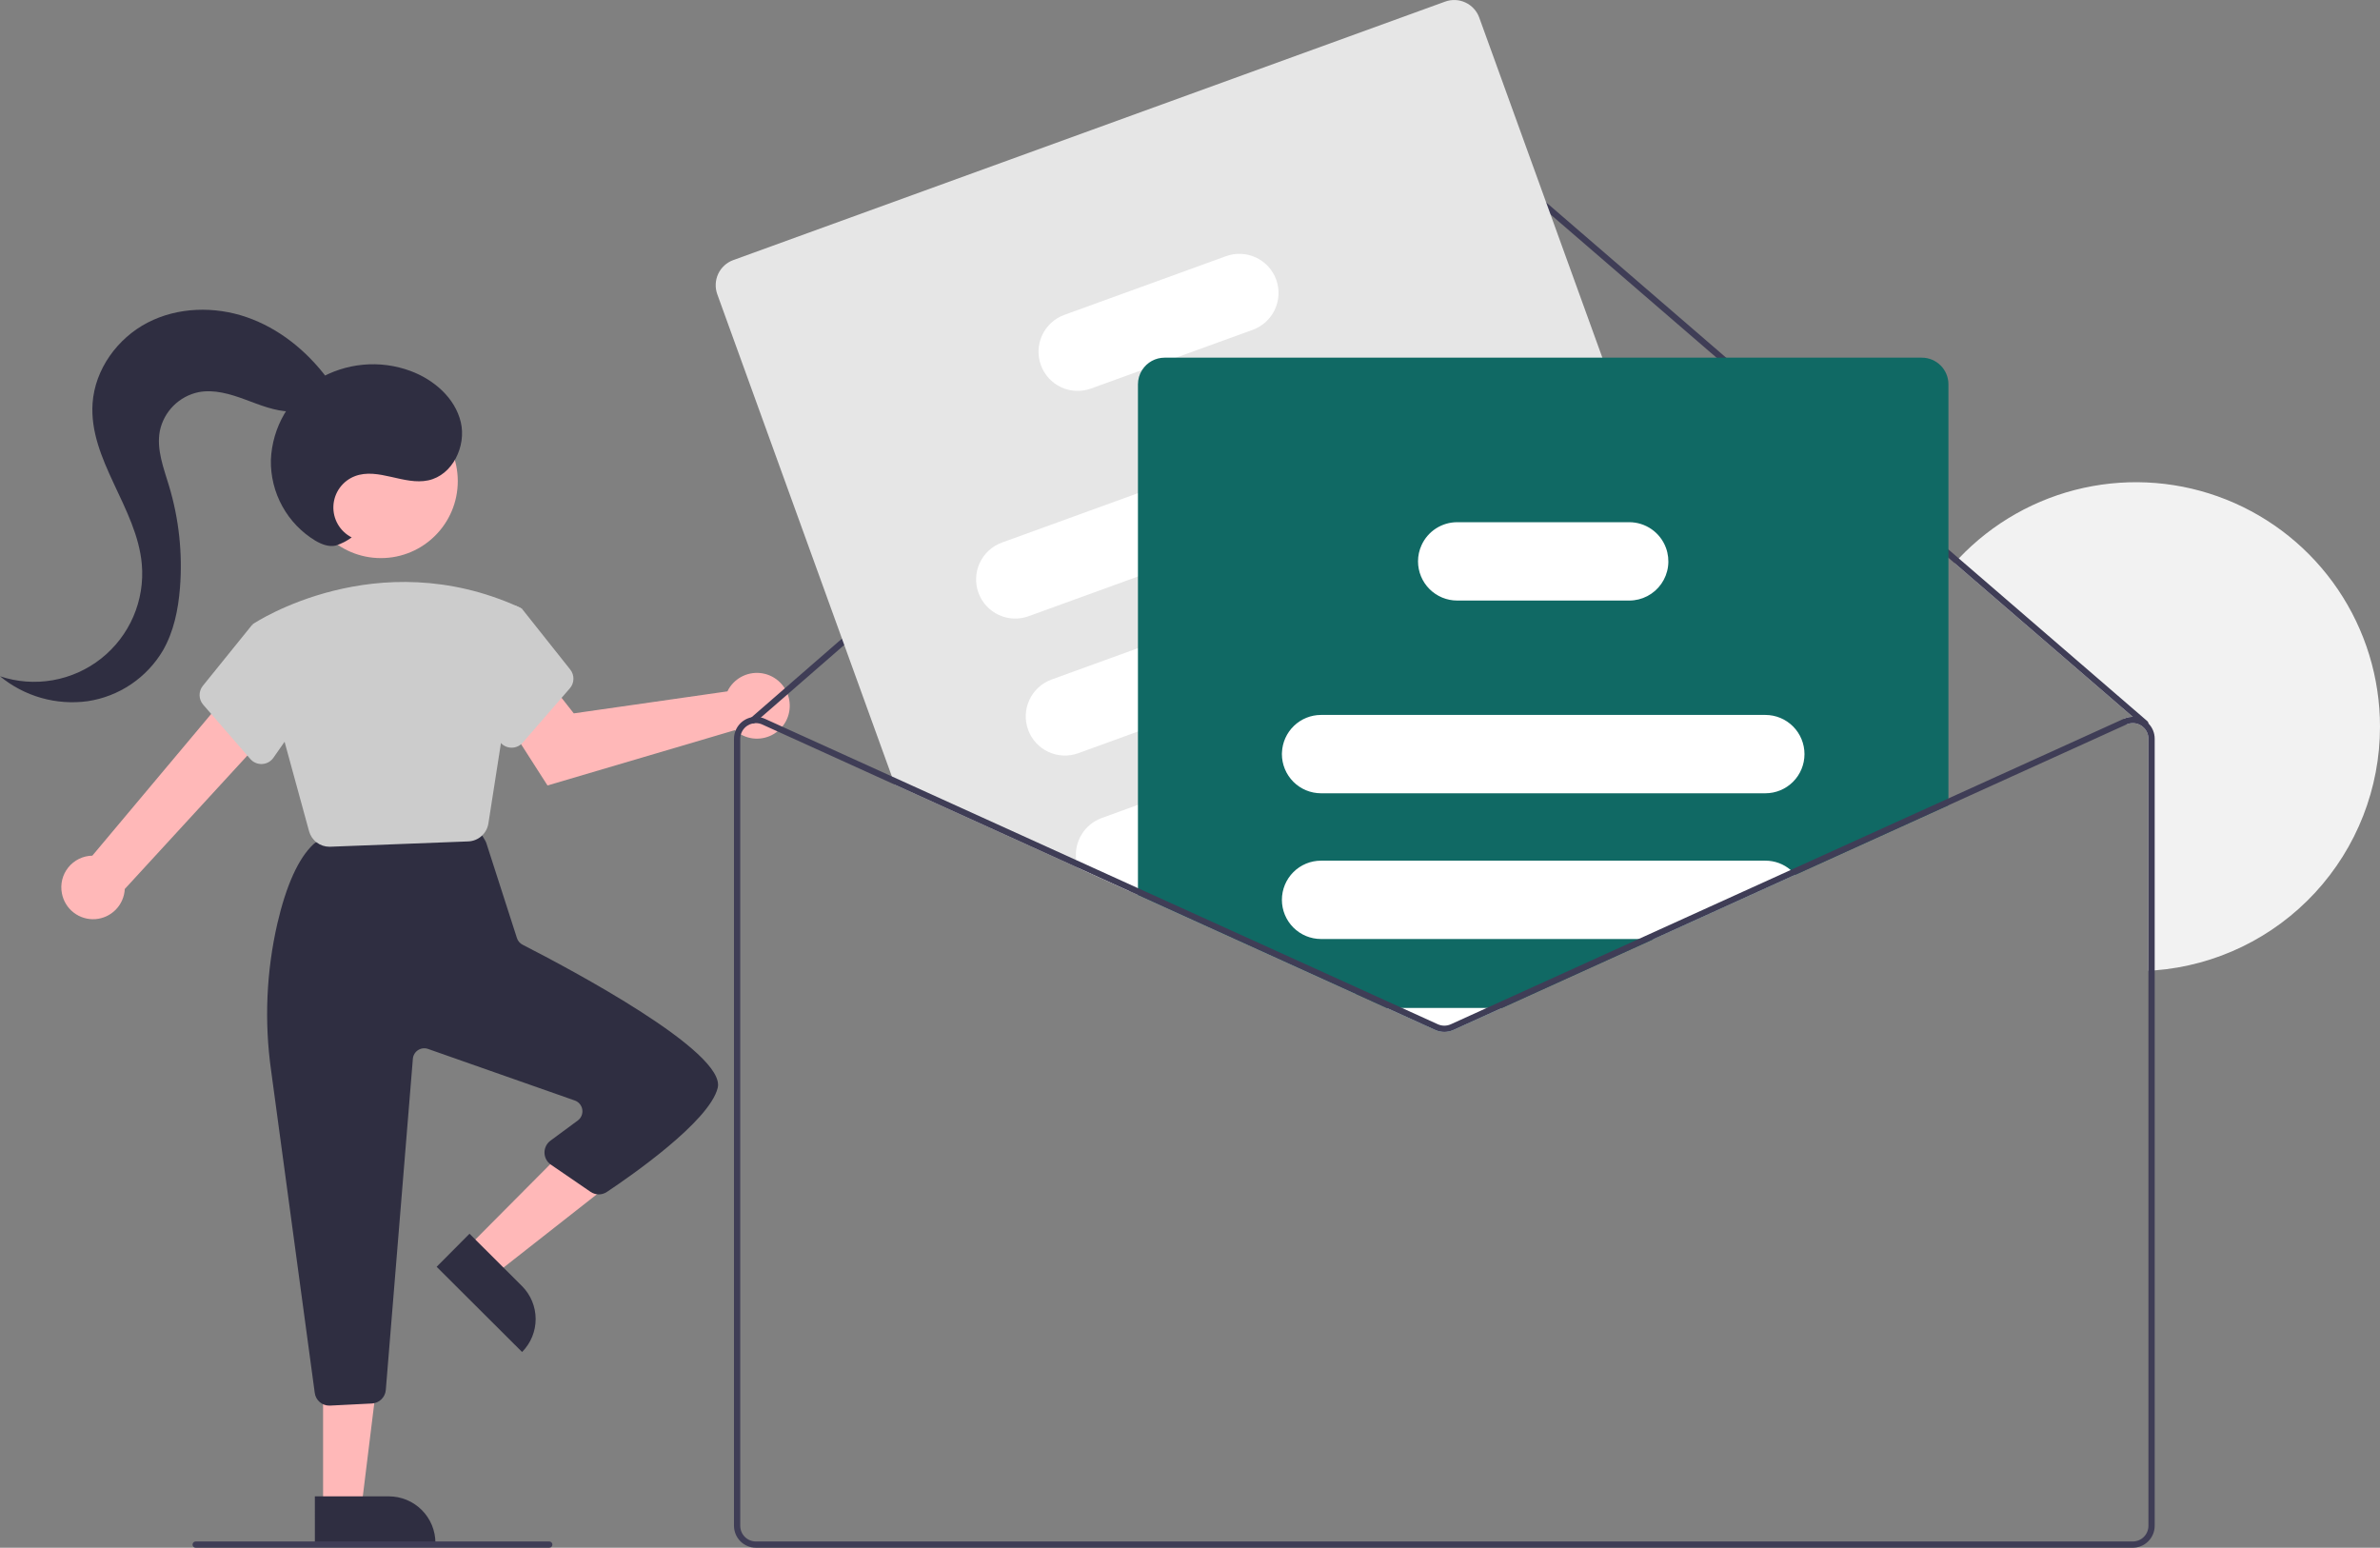 <svg width="346" height="225" viewBox="0 0 346 225" fill="none" xmlns="http://www.w3.org/2000/svg">
<rect x="0" y="0" width="346" height="225" fill="#808080" stroke="none"/>
<g clip-path="url(#clip0)">
<path d="M346 105.637C346 114.588 342.627 123.21 336.555 129.779C330.482 136.348 322.157 140.379 313.245 141.068C312.945 141.09 312.64 141.113 312.335 141.127V107.4C312.335 107.063 312.26 106.73 312.116 106.425C311.971 106.121 311.76 105.853 311.498 105.641C311.468 105.61 311.434 105.583 311.398 105.559C311.365 105.532 311.33 105.508 311.293 105.486C310.974 105.28 310.608 105.158 310.228 105.13C309.849 105.102 309.469 105.17 309.123 105.327L308.746 104.498C309.158 104.309 309.607 104.212 310.06 104.211L284.147 81.855C284.348 81.627 284.557 81.404 284.766 81.181C289.651 76.024 295.969 72.452 302.902 70.928C309.835 69.403 317.065 69.996 323.658 72.629C330.251 75.263 335.905 79.815 339.887 85.699C343.87 91.583 345.999 98.528 346 105.637Z" fill="#F2F2F2"/>
<path d="M8.998 129.867C8.869 129.208 8.886 128.528 9.048 127.876C9.209 127.224 9.512 126.616 9.934 126.094C10.356 125.571 10.887 125.148 11.49 124.854C12.093 124.559 12.754 124.401 13.424 124.39L33.879 100.005L38.986 106.544L18.139 129.238C18.084 130.367 17.616 131.437 16.825 132.245C16.034 133.052 14.975 133.541 13.848 133.619C12.721 133.696 11.605 133.357 10.711 132.666C9.817 131.975 9.207 130.979 8.998 129.867H8.998Z" fill="#FFB8B8"/>
<path d="M106.13 99.855C105.987 100.062 105.86 100.28 105.751 100.507L83.416 103.705L80.025 99.393L72.858 103.668L79.595 114.187L106.834 106.146C107.553 106.797 108.453 107.214 109.414 107.341C110.375 107.468 111.352 107.299 112.215 106.857C113.078 106.414 113.786 105.719 114.245 104.863C114.704 104.008 114.892 103.033 114.784 102.068C114.676 101.103 114.277 100.194 113.64 99.461C113.004 98.729 112.16 98.208 111.22 97.968C110.281 97.727 109.29 97.779 108.381 98.116C107.472 98.453 106.687 99.06 106.13 99.855Z" fill="#FFB8B8"/>
<path d="M67.978 181.327L71.931 185.268L88.991 171.877L83.158 166.061L67.978 181.327Z" fill="#FFB8B8"/>
<path d="M75.899 196.544L63.478 184.158L68.256 179.352L75.878 186.952C76.509 187.58 77.009 188.327 77.351 189.149C77.693 189.971 77.87 190.853 77.872 191.744C77.874 192.634 77.701 193.517 77.362 194.34C77.024 195.164 76.526 195.912 75.899 196.544L75.899 196.544Z" fill="#2F2E41"/>
<path d="M46.97 219.127H52.547L55.2 197.584H46.969L46.97 219.127Z" fill="#FFB8B8"/>
<path d="M63.303 224.313L45.775 224.314L45.774 217.532L56.531 217.531C57.42 217.531 58.301 217.707 59.122 218.047C59.944 218.388 60.691 218.888 61.32 219.517C61.949 220.147 62.447 220.895 62.788 221.718C63.128 222.541 63.303 223.423 63.303 224.313Z" fill="#2F2E41"/>
<path d="M45.758 202.488L39.405 155.569C38.41 148.478 38.719 141.265 40.315 134.285C41.619 128.676 43.38 124.791 45.55 122.738C45.892 122.416 46.331 122.216 46.798 122.167L67.773 119.979C68.177 119.938 68.585 120.012 68.948 120.194C69.311 120.376 69.615 120.657 69.825 121.006L70.514 122.157C70.598 122.296 70.666 122.445 70.716 122.6L75.15 136.368C75.216 136.576 75.323 136.769 75.465 136.935C75.606 137.101 75.779 137.238 75.973 137.337C82.955 140.907 105.636 152.958 104.338 158.157C103.119 163.042 91.701 170.963 88.23 173.274C87.877 173.511 87.46 173.636 87.035 173.633C86.61 173.629 86.196 173.498 85.846 173.256L80.085 169.309C79.804 169.116 79.573 168.859 79.411 168.559C79.25 168.258 79.162 167.923 79.156 167.582C79.15 167.241 79.226 166.903 79.377 166.597C79.528 166.291 79.75 166.026 80.024 165.823L83.997 162.892C84.24 162.712 84.43 162.47 84.546 162.191C84.662 161.911 84.699 161.606 84.654 161.306C84.609 161.007 84.484 160.726 84.292 160.493C84.099 160.26 83.847 160.084 83.562 159.984L62.226 152.487C61.987 152.402 61.731 152.374 61.479 152.405C61.227 152.435 60.985 152.523 60.772 152.661C60.559 152.799 60.381 152.985 60.251 153.203C60.12 153.422 60.042 153.667 60.021 153.92L56.087 202.07C56.044 202.586 55.816 203.069 55.444 203.43C55.072 203.79 54.583 204.004 54.066 204.031L47.98 204.336C47.943 204.338 47.906 204.338 47.869 204.338C47.352 204.34 46.853 204.154 46.464 203.813C46.075 203.472 45.824 203.001 45.758 202.488Z" fill="#2F2E41"/>
<path d="M55.377 81.133C61.548 81.133 66.551 76.123 66.551 69.943C66.551 63.763 61.548 58.754 55.377 58.754C49.206 58.754 44.204 63.763 44.204 69.943C44.204 76.123 49.206 81.133 55.377 81.133Z" fill="#FFB8B8"/>
<path d="M44.926 120.821L36.701 90.769L36.842 90.674C37.019 90.554 54.747 78.831 75.503 88.278L75.879 88.495L71.005 119.687C70.899 120.399 70.548 121.051 70.013 121.532C69.478 122.012 68.792 122.291 68.073 122.319L48.019 123.091C47.978 123.093 47.938 123.094 47.898 123.094C47.222 123.095 46.564 122.873 46.027 122.463C45.49 122.052 45.103 121.475 44.926 120.821Z" fill="#CCCCCC"/>
<path d="M36.389 110.333L29.538 102.445C29.209 102.066 29.023 101.582 29.014 101.079C29.005 100.577 29.174 100.087 29.49 99.697L36.651 90.838L42.148 92.339L45.063 102.554L39.749 110.157C39.563 110.423 39.319 110.644 39.035 110.802C38.752 110.959 38.436 111.049 38.111 111.066C38.073 111.067 38.035 111.068 37.997 111.068C37.692 111.069 37.39 111.004 37.113 110.877C36.835 110.75 36.588 110.565 36.389 110.333Z" fill="#CCCCCC"/>
<path d="M74.269 108.69C73.944 108.674 73.628 108.584 73.344 108.426C73.061 108.268 72.817 108.048 72.631 107.781L67.317 100.179L69.873 89.426L74.935 88.043L75.879 88.495L82.89 97.321C83.206 97.711 83.375 98.201 83.366 98.704C83.357 99.207 83.171 99.69 82.841 100.069L75.991 107.958C75.792 108.189 75.545 108.374 75.267 108.501C74.99 108.628 74.688 108.693 74.383 108.693C74.345 108.693 74.307 108.692 74.269 108.69Z" fill="#CCCCCC"/>
<path d="M312.335 105.167C312.339 105.281 312.3 105.392 312.226 105.477C312.147 105.569 312.036 105.626 311.916 105.635C311.795 105.645 311.676 105.606 311.585 105.527L310.06 104.211L284.148 81.855L211.468 19.144C211.053 18.788 210.525 18.593 209.979 18.594C209.434 18.595 208.906 18.792 208.493 19.148L110.618 104.302L109.736 105.067C109.702 105.097 109.664 105.122 109.622 105.14C109.549 105.172 109.469 105.185 109.39 105.176C109.276 105.164 109.171 105.111 109.094 105.026C109.055 104.981 109.025 104.929 109.005 104.873C108.986 104.816 108.978 104.756 108.982 104.696C108.985 104.637 109.001 104.578 109.027 104.525C109.054 104.471 109.09 104.423 109.135 104.384L109.258 104.274L207.896 18.46C208.476 17.962 209.214 17.687 209.978 17.685C210.742 17.684 211.482 17.955 212.064 18.451L284.766 81.181L312.176 104.835C312.224 104.876 312.263 104.927 312.29 104.984C312.317 105.042 312.333 105.104 312.335 105.167Z" fill="#3F3D56"/>
<path d="M257.075 118.621L255.878 115.322L251.756 103.933L242.876 79.409L232.949 51.996L215.048 2.551C214.696 1.587 213.978 0.802 213.049 0.367C212.12 -0.067 211.058 -0.116 210.094 0.233L106.592 37.814C105.629 38.165 104.844 38.885 104.41 39.815C103.976 40.745 103.928 41.81 104.277 42.775L129.657 112.871L130.089 114.07L156.73 126.161L164.218 129.559L165.433 130.111L197.137 144.503L198.366 144.056L219.16 136.507L250.528 125.118L254.754 123.582C255.718 123.231 256.503 122.512 256.938 121.582C257.373 120.652 257.422 119.587 257.075 118.621Z" fill="#E6E6E6"/>
<path d="M213.674 60.233C213.158 58.814 212.101 57.658 210.734 57.018C209.368 56.379 207.804 56.307 206.386 56.821L165.433 71.695L145.657 78.876C144.955 79.13 144.309 79.52 143.757 80.025C143.205 80.529 142.758 81.138 142.441 81.815C142.124 82.493 141.944 83.226 141.91 83.974C141.876 84.721 141.99 85.468 142.245 86.171C142.499 86.875 142.89 87.521 143.394 88.073C143.898 88.625 144.506 89.073 145.183 89.389C145.86 89.706 146.593 89.886 147.339 89.919C148.085 89.952 148.831 89.838 149.533 89.582L165.433 83.809L210.267 67.531C211.684 67.014 212.838 65.956 213.477 64.588C214.116 63.219 214.186 61.653 213.674 60.233Z" fill="white"/>
<path d="M220.885 80.151C220.368 78.732 219.311 77.576 217.945 76.936C216.579 76.297 215.015 76.226 213.597 76.739L206.659 79.258L165.433 94.229L152.868 98.789C151.451 99.305 150.296 100.363 149.658 101.731C149.02 103.098 148.949 104.664 149.463 106.084C149.977 107.503 151.032 108.66 152.397 109.301C153.763 109.941 155.326 110.013 156.744 109.5L165.433 106.343L217.477 87.445C217.595 87.404 217.709 87.354 217.823 87.304C219.144 86.723 220.196 85.661 220.764 84.333C221.333 83.005 221.376 81.51 220.885 80.151Z" fill="white"/>
<path d="M228.173 100.279C227.657 98.86 226.601 97.704 225.236 97.064C223.87 96.425 222.307 96.354 220.889 96.867L201.432 103.933L186.369 109.404L165.433 117.004L160.156 118.922C158.936 119.367 157.905 120.215 157.232 121.327C156.56 122.439 156.286 123.747 156.457 125.036C156.509 125.419 156.601 125.796 156.73 126.161L164.218 129.559L165.433 129.118H165.442L203.433 115.322L224.765 107.578C226.183 107.062 227.338 106.003 227.977 104.634C228.616 103.266 228.686 101.699 228.173 100.279H228.173Z" fill="white"/>
<path d="M185.532 40.652C185.016 39.233 183.958 38.077 182.592 37.437C181.226 36.797 179.662 36.727 178.244 37.24L154.724 45.777C153.307 46.293 152.152 47.351 151.514 48.719C150.875 50.087 150.805 51.652 151.319 53.072C151.833 54.491 152.888 55.648 154.253 56.289C155.619 56.93 157.182 57.001 158.6 56.488L166.043 53.786L170.969 51.996L182.125 47.946C183.541 47.43 184.696 46.372 185.335 45.005C185.973 43.637 186.044 42.072 185.532 40.652Z" fill="white"/>
<path d="M279.393 51.996H169.3C168.65 51.997 168.012 52.161 167.442 52.474C166.873 52.787 166.392 53.238 166.043 53.787C165.643 54.407 165.432 55.13 165.433 55.869V130.111L197.137 144.503L201.605 146.53L208.66 149.733C209.074 149.92 209.522 150.016 209.975 150.016C210.429 150.016 210.877 149.92 211.29 149.733L218.346 146.53L240.428 136.507L261.01 127.163L283.26 117.067V55.869C283.26 54.842 282.852 53.857 282.127 53.131C281.402 52.405 280.419 51.997 279.393 51.996Z" fill="#106964"/>
<path d="M256.647 103.933H192.046C190.578 103.934 189.166 104.504 188.108 105.524C187.049 106.544 186.426 107.934 186.369 109.404C186.361 109.479 186.358 109.553 186.36 109.628C186.362 111.137 186.962 112.585 188.028 113.652C189.094 114.72 190.539 115.32 192.046 115.322H256.647C258.155 115.322 259.601 114.722 260.668 113.654C261.734 112.586 262.333 111.138 262.333 109.628C262.333 108.117 261.734 106.669 260.668 105.601C259.601 104.533 258.155 103.933 256.647 103.933Z" fill="white"/>
<path d="M260.327 126.475C259.302 125.597 257.996 125.115 256.647 125.118H192.047C190.538 125.118 189.092 125.717 188.025 126.785C186.959 127.853 186.36 129.302 186.36 130.812C186.36 132.323 186.959 133.771 188.025 134.839C189.092 135.907 190.538 136.507 192.047 136.507H240.429L261.01 127.163C260.802 126.915 260.574 126.685 260.327 126.475Z" fill="white"/>
<path d="M201.605 146.53L208.661 149.733C209.074 149.92 209.522 150.016 209.975 150.016C210.429 150.016 210.877 149.92 211.29 149.733L218.346 146.53H201.605Z" fill="white"/>
<path d="M242.198 79.655C241.798 78.558 241.071 77.612 240.116 76.943C239.16 76.274 238.023 75.915 236.857 75.914H211.836C210.744 75.915 209.675 76.231 208.757 76.824C207.839 77.417 207.11 78.262 206.659 79.258C206.322 79.996 206.148 80.798 206.149 81.609C206.152 83.119 206.751 84.566 207.817 85.634C208.883 86.701 210.329 87.302 211.836 87.304H236.857C237.772 87.304 238.673 87.083 239.485 86.66C240.296 86.237 240.994 85.624 241.518 84.873C242.042 84.122 242.378 83.256 242.496 82.347C242.615 81.439 242.512 80.515 242.198 79.655Z" fill="white"/>
<path d="M238.222 136.507L216.14 146.53L210.913 148.904C210.618 149.036 210.299 149.105 209.976 149.105C209.652 149.105 209.333 149.036 209.038 148.904L203.811 146.53H201.605L208.661 149.733C209.074 149.92 209.522 150.016 209.976 150.016C210.429 150.016 210.877 149.92 211.29 149.733L218.346 146.53L240.429 136.507H238.222ZM238.222 136.507L216.14 146.53L210.913 148.904C210.618 149.036 210.299 149.105 209.976 149.105C209.652 149.105 209.333 149.036 209.038 148.904L203.811 146.53H201.605L208.661 149.733C209.074 149.92 209.522 150.016 209.976 150.016C210.429 150.016 210.877 149.92 211.29 149.733L218.346 146.53L240.429 136.507H238.222ZM238.222 136.507L216.14 146.53L210.913 148.904C210.618 149.036 210.299 149.105 209.976 149.105C209.652 149.105 209.333 149.036 209.038 148.904L203.811 146.53H201.605L208.661 149.733C209.074 149.92 209.522 150.016 209.976 150.016C210.429 150.016 210.877 149.92 211.29 149.733L218.346 146.53L240.429 136.507H238.222ZM312.335 105.167C312.167 105 311.983 104.851 311.785 104.721C311.338 104.431 310.825 104.258 310.294 104.219C309.763 104.18 309.23 104.276 308.746 104.498L260.327 126.475L238.222 136.507L216.14 146.53L210.913 148.904C210.618 149.036 210.299 149.105 209.976 149.105C209.652 149.105 209.333 149.036 209.038 148.904L203.811 146.53L198.366 144.056L165.442 129.117L165.433 129.113L156.457 125.035L129.657 112.871L111.205 104.498C111.018 104.411 110.821 104.345 110.619 104.302C110.173 104.19 109.708 104.181 109.258 104.274C108.539 104.422 107.892 104.813 107.427 105.383C106.962 105.952 106.708 106.664 106.706 107.4V221.811C106.707 222.656 107.043 223.467 107.64 224.065C108.237 224.663 109.046 224.999 109.891 225H310.061C310.905 224.999 311.714 224.663 312.311 224.065C312.908 223.467 313.244 222.656 313.245 221.811V107.4C313.247 106.565 312.92 105.763 312.335 105.167V105.167ZM312.335 221.811C312.335 222.415 312.095 222.994 311.669 223.421C311.242 223.848 310.664 224.089 310.061 224.089H109.891C109.287 224.089 108.709 223.848 108.282 223.421C107.856 222.994 107.616 222.415 107.616 221.811V107.4C107.616 107.019 107.712 106.644 107.894 106.31C108.076 105.976 108.338 105.693 108.658 105.486C108.882 105.342 109.13 105.237 109.39 105.177C109.467 105.16 109.544 105.148 109.622 105.14C109.711 105.127 109.801 105.121 109.891 105.122C110.214 105.122 110.534 105.192 110.828 105.327L130.089 114.07L156.73 126.161L164.218 129.559L165.433 130.111L197.137 144.503L201.605 146.53L208.661 149.733C209.074 149.92 209.522 150.016 209.976 150.016C210.429 150.016 210.877 149.92 211.29 149.733L218.346 146.53L240.429 136.507L261.01 127.163L309.123 105.327C309.47 105.17 309.85 105.102 310.229 105.13C310.608 105.158 310.974 105.28 311.293 105.486C311.33 105.508 311.365 105.532 311.398 105.559C311.434 105.583 311.468 105.61 311.498 105.641C311.76 105.853 311.971 106.121 312.116 106.425C312.26 106.73 312.335 107.063 312.335 107.4L312.335 221.811ZM238.222 136.507L216.14 146.53L210.913 148.904C210.618 149.036 210.299 149.105 209.976 149.105C209.652 149.105 209.333 149.036 209.038 148.904L203.811 146.53H201.605L208.661 149.733C209.074 149.92 209.522 150.016 209.976 150.016C210.429 150.016 210.877 149.92 211.29 149.733L218.346 146.53L240.429 136.507H238.222ZM238.222 136.507L216.14 146.53L210.913 148.904C210.618 149.036 210.299 149.105 209.976 149.105C209.652 149.105 209.333 149.036 209.038 148.904L203.811 146.53H201.605L208.661 149.733C209.074 149.92 209.522 150.016 209.976 150.016C210.429 150.016 210.877 149.92 211.29 149.733L218.346 146.53L240.429 136.507H238.222ZM164.218 129.559L165.433 130.111V129.117L164.218 129.559ZM238.222 136.507L216.14 146.53L210.913 148.904C210.618 149.036 210.299 149.105 209.976 149.105C209.652 149.105 209.333 149.036 209.038 148.904L203.811 146.53H201.605L208.661 149.733C209.074 149.92 209.522 150.016 209.976 150.016C210.429 150.016 210.877 149.92 211.29 149.733L218.346 146.53L240.429 136.507H238.222Z" fill="#3F3D56"/>
<path d="M79.853 225H28.445C28.325 225 28.209 224.952 28.123 224.867C28.038 224.781 27.99 224.665 27.99 224.544C27.99 224.424 28.038 224.308 28.123 224.222C28.209 224.137 28.325 224.089 28.445 224.089H79.853C79.973 224.089 80.089 224.137 80.174 224.222C80.259 224.308 80.307 224.424 80.307 224.544C80.307 224.665 80.259 224.781 80.174 224.867C80.089 224.952 79.973 225 79.853 225Z" fill="#3F3D56"/>
<path d="M51.129 78.126C50.29 77.7 49.592 77.039 49.12 76.223C48.648 75.408 48.422 74.473 48.47 73.532C48.517 72.59 48.836 71.683 49.388 70.92C49.94 70.156 50.701 69.569 51.579 69.23C54.951 67.927 58.731 70.586 62.265 69.83C65.788 69.076 67.826 64.859 66.985 61.351C66.144 57.844 63.084 55.202 59.709 53.94C57.505 53.118 55.145 52.803 52.803 53.018C50.461 53.233 48.197 53.972 46.179 55.182C44.182 56.427 42.518 58.141 41.333 60.177C40.148 62.212 39.478 64.506 39.38 66.86C39.334 69.216 39.909 71.543 41.047 73.605C42.184 75.668 43.844 77.394 45.86 78.61C46.758 79.129 47.804 79.545 48.814 79.311C49.643 79.042 50.425 78.642 51.129 78.126Z" fill="#2F2E41"/>
<path d="M47.508 54.909C44.535 50.96 40.521 47.715 35.851 46.107C31.18 44.498 25.844 44.628 21.457 46.901C17.071 49.174 13.8 53.688 13.459 58.622C12.89 66.834 19.897 73.814 20.616 82.014C20.844 84.614 20.423 87.229 19.39 89.624C18.358 92.019 16.747 94.12 14.701 95.737C12.656 97.353 10.242 98.435 7.676 98.885C5.109 99.334 2.472 99.138 0 98.312C1.76 99.763 3.801 100.834 5.995 101.458C8.188 102.081 10.487 102.243 12.746 101.935C15.001 101.596 17.153 100.758 19.045 99.483C20.938 98.208 22.523 96.527 23.686 94.563C25.263 91.819 25.91 88.632 26.162 85.476C26.557 80.486 26.022 75.466 24.584 70.673C23.798 68.057 22.732 65.365 23.231 62.68C23.515 61.283 24.203 60.001 25.208 58.992C26.214 57.983 27.494 57.293 28.888 57.006C31.141 56.583 33.445 57.272 35.597 58.065C37.749 58.857 39.918 59.775 42.21 59.827C44.502 59.88 46.999 58.829 47.885 56.711L47.508 54.909Z" fill="#2F2E41"/>
</g>
<defs>
<clipPath id="clip0">
<rect width="346" height="225" fill="white"/>
</clipPath>
</defs>
</svg>
